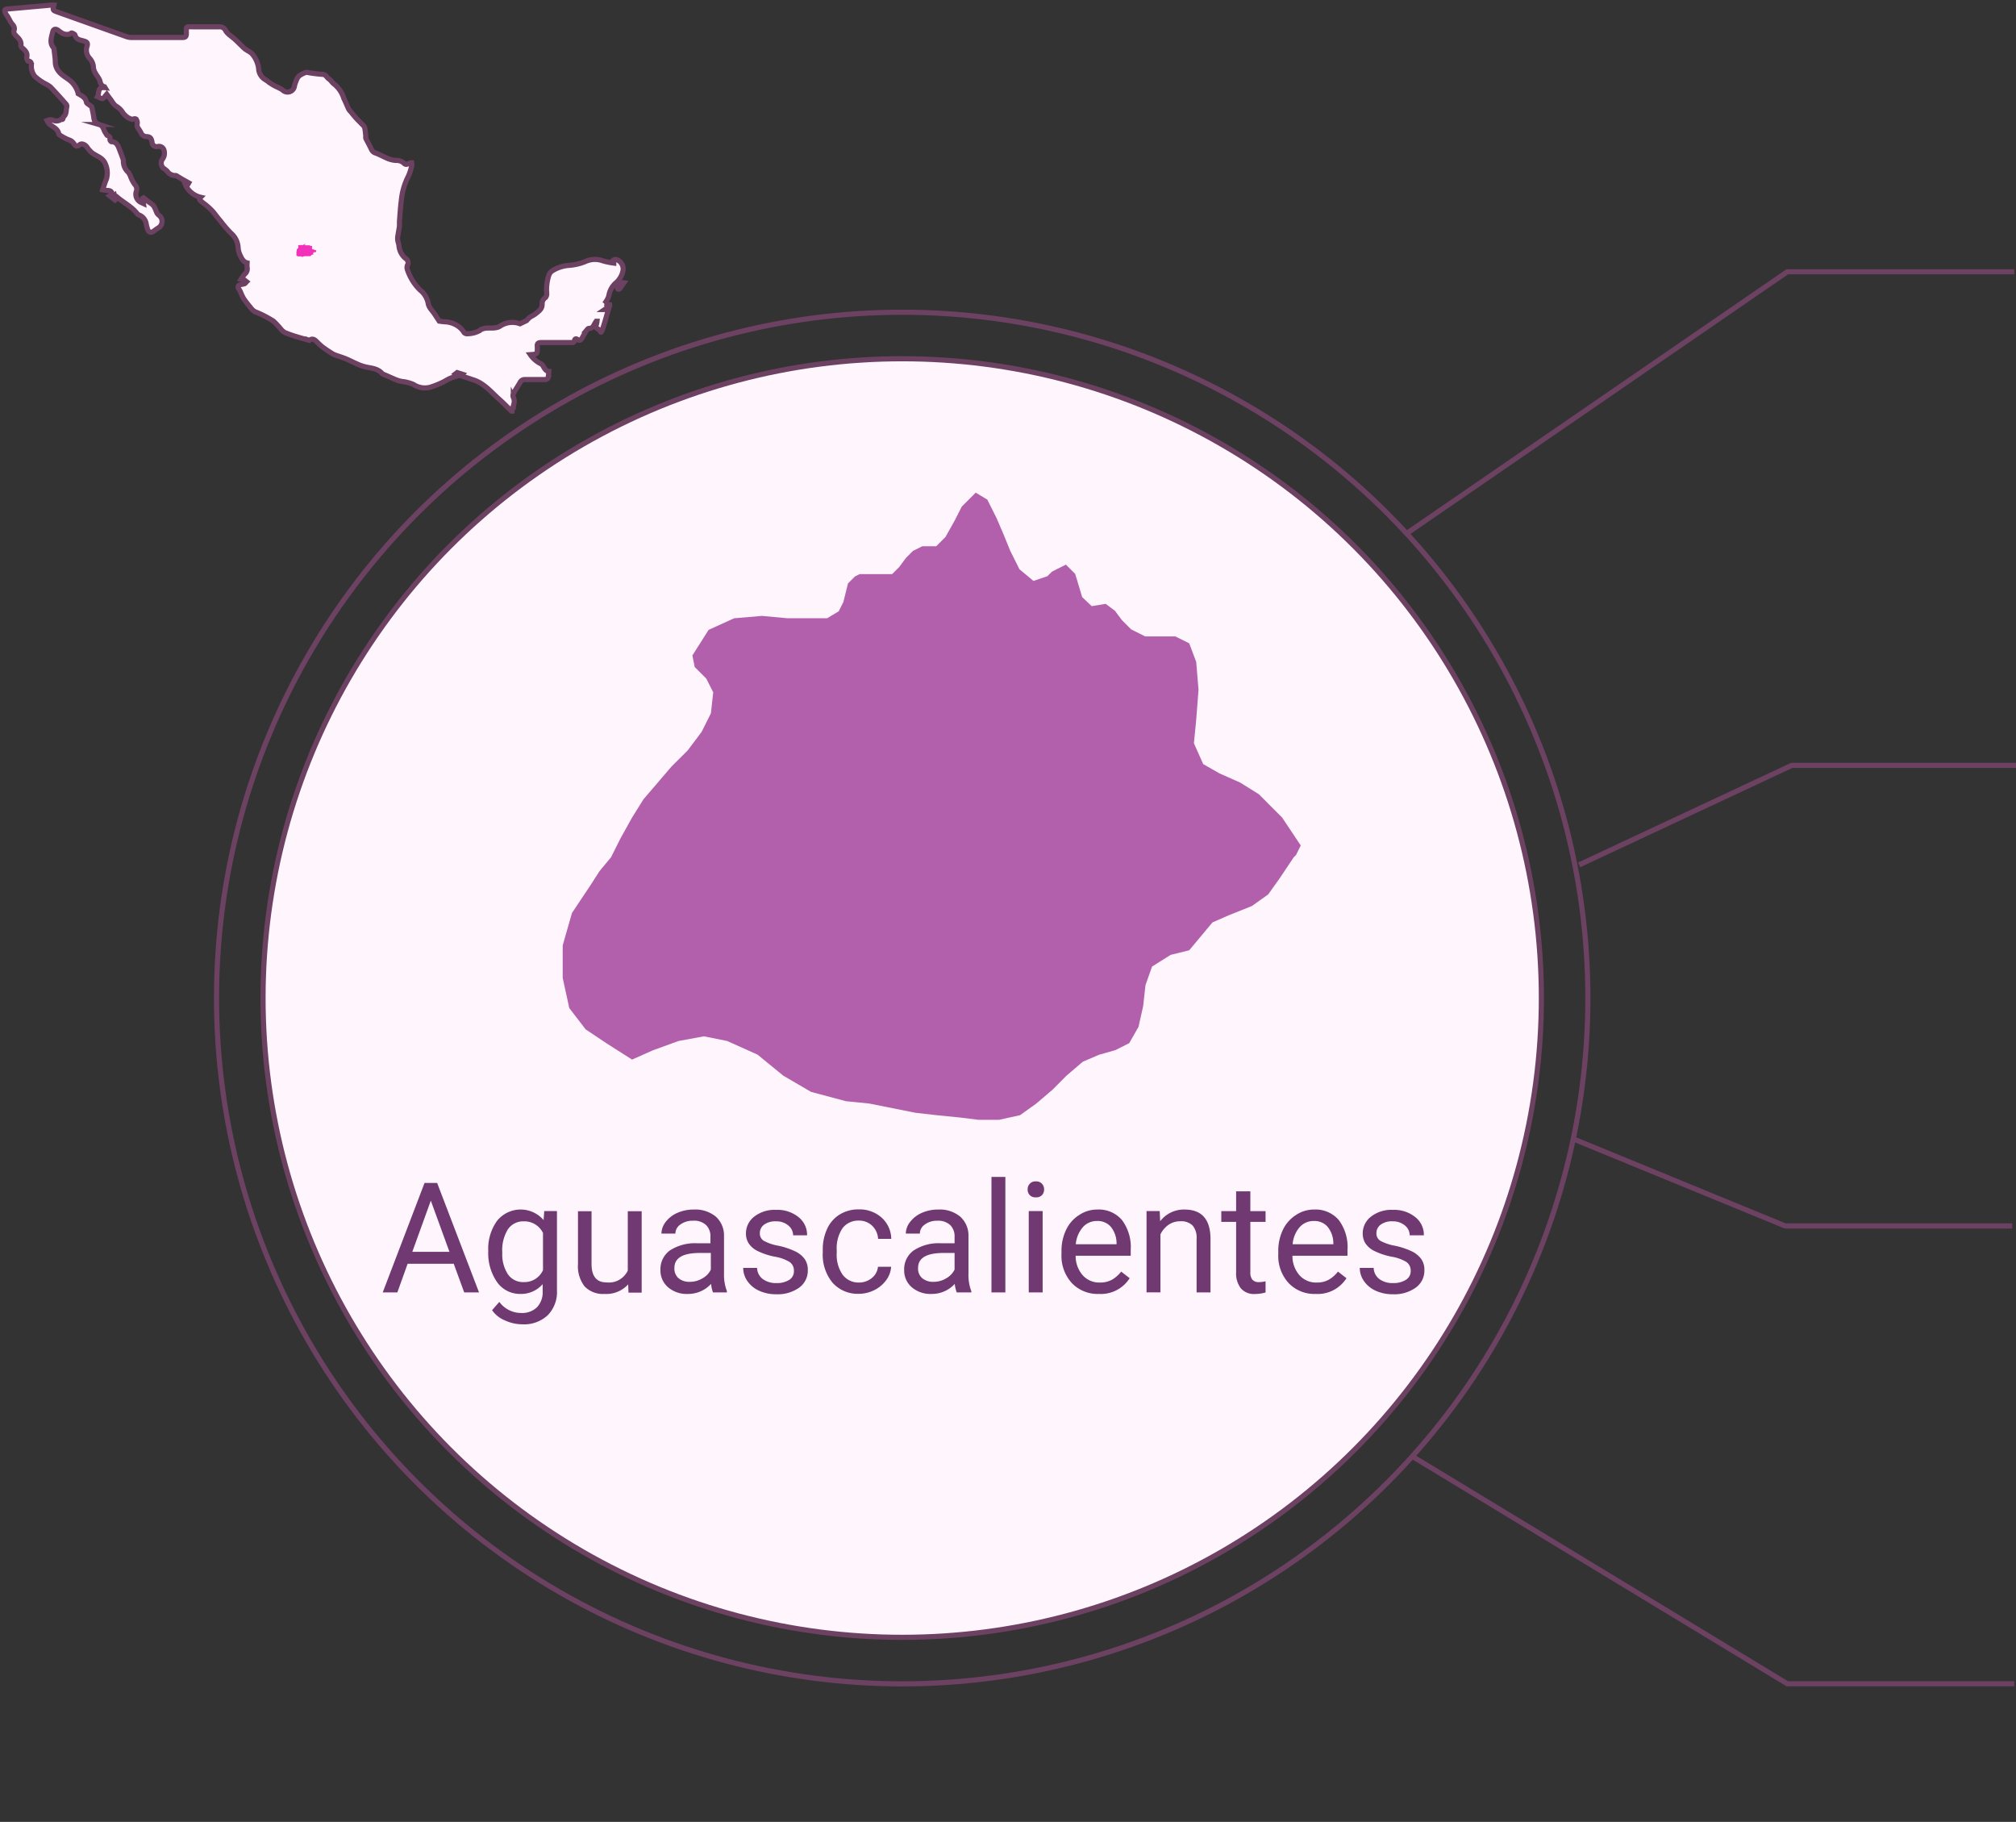 <svg xmlns="http://www.w3.org/2000/svg" viewBox="0 0 306.04 276.52"><rect x="0" y="0" width="306.04" height="276.52" fill="#333333" stroke="none"/><defs><style>.cls-1{fill:#fef6fc;}.cls-1,.cls-5,.cls-6{stroke:#6d4162;stroke-miterlimit:10;stroke-width:0.78px;}.cls-2{fill:#713972;}.cls-3{fill:#b25fac;}.cls-4{fill:#f230b9;}.cls-5,.cls-6{fill:none;}.cls-6{isolation:isolate;}</style></defs><g id="estados"><circle class="cls-1" cx="136.96" cy="151.48" r="97.03"/><path class="cls-2" d="M68.88,191.81h-7l-1.56,4.35H58.1l6.35-16.62h1.91l6.36,16.62H70.47ZM62.59,190h5.64l-2.83-7.77Z"/><path class="cls-2" d="M74.12,189.88a7.26,7.26,0,0,1,1.34-4.59,4.59,4.59,0,0,1,7.06-.11l.1-1.37h1.93v12.05a5,5,0,0,1-1.42,3.78A5.25,5.25,0,0,1,79.31,201a6.33,6.33,0,0,1-2.61-.57,4.47,4.47,0,0,1-2-1.57l1.1-1.26a4.12,4.12,0,0,0,3.32,1.68,3.24,3.24,0,0,0,2.4-.87,3.33,3.33,0,0,0,.86-2.44v-1.07A4.33,4.33,0,0,1,79,196.39a4.25,4.25,0,0,1-3.51-1.75A7.67,7.67,0,0,1,74.12,189.88Zm2.13.24a5.53,5.53,0,0,0,.85,3.28,2.77,2.77,0,0,0,2.4,1.19,3.08,3.08,0,0,0,2.93-1.81v-5.64a3.14,3.14,0,0,0-2.91-1.77,2.81,2.81,0,0,0-2.41,1.2A6,6,0,0,0,76.25,190.12Z"/><path class="cls-2" d="M95.36,194.94a4.51,4.51,0,0,1-3.62,1.45,3.84,3.84,0,0,1-3-1.15,5,5,0,0,1-1-3.4v-8H89.8v8c0,1.87.76,2.8,2.28,2.8a3.16,3.16,0,0,0,3.22-1.8v-9h2.11v12.35h-2Z"/><path class="cls-2" d="M108.24,196.16a4.42,4.42,0,0,1-.29-1.3,4.72,4.72,0,0,1-3.52,1.53,4.34,4.34,0,0,1-3-1,3.34,3.34,0,0,1-1.17-2.62,3.5,3.5,0,0,1,1.46-3,7,7,0,0,1,4.13-1.07h2v-1a2.37,2.37,0,0,0-.66-1.76,2.64,2.64,0,0,0-2-.66,3.1,3.1,0,0,0-1.9.57,1.67,1.67,0,0,0-.76,1.38h-2.12a2.94,2.94,0,0,1,.65-1.78,4.5,4.5,0,0,1,1.78-1.37,6.09,6.09,0,0,1,2.47-.5,4.9,4.9,0,0,1,3.35,1.07,3.86,3.86,0,0,1,1.25,2.94v5.68a6.91,6.91,0,0,0,.44,2.7v.19Zm-3.5-1.61a3.63,3.63,0,0,0,1.88-.52,3,3,0,0,0,1.29-1.33v-2.53h-1.65c-2.59,0-3.88.75-3.88,2.27A1.92,1.92,0,0,0,103,194,2.56,2.56,0,0,0,104.74,194.55Z"/><path class="cls-2" d="M120.52,192.88a1.56,1.56,0,0,0-.64-1.33,6.18,6.18,0,0,0-2.25-.81,10.72,10.72,0,0,1-2.55-.83,3.51,3.51,0,0,1-1.39-1.14,2.71,2.71,0,0,1-.45-1.57,3.2,3.2,0,0,1,1.29-2.57,5,5,0,0,1,3.28-1,5.1,5.1,0,0,1,3.4,1.09,3.43,3.43,0,0,1,1.31,2.77H120.4a1.92,1.92,0,0,0-.74-1.5,2.79,2.79,0,0,0-1.85-.62,2.88,2.88,0,0,0-1.81.5,1.58,1.58,0,0,0-.65,1.31,1.27,1.27,0,0,0,.61,1.15,7.2,7.2,0,0,0,2.18.74,11.23,11.23,0,0,1,2.56.85,3.77,3.77,0,0,1,1.46,1.18,2.86,2.86,0,0,1,.47,1.68,3.17,3.17,0,0,1-1.32,2.66,5.6,5.6,0,0,1-3.44,1,6.22,6.22,0,0,1-2.62-.53,4.28,4.28,0,0,1-1.79-1.47,3.49,3.49,0,0,1-.64-2h2.11a2.19,2.19,0,0,0,.85,1.68,3.33,3.33,0,0,0,2.09.62,3.47,3.47,0,0,0,1.93-.48A1.51,1.51,0,0,0,120.52,192.88Z"/><path class="cls-2" d="M130.34,194.66a3.06,3.06,0,0,0,2-.68,2.47,2.47,0,0,0,.94-1.71h2a3.86,3.86,0,0,1-.73,2,4.93,4.93,0,0,1-1.79,1.52,5.23,5.23,0,0,1-2.38.58,5.11,5.11,0,0,1-4-1.69,6.69,6.69,0,0,1-1.48-4.6v-.36a7.41,7.41,0,0,1,.66-3.2,4.94,4.94,0,0,1,1.9-2.18,5.35,5.35,0,0,1,2.92-.78,5,5,0,0,1,3.46,1.25,4.43,4.43,0,0,1,1.46,3.22h-2a3,3,0,0,0-.91-2,2.82,2.82,0,0,0-2-.77,3,3,0,0,0-2.49,1.15,5.46,5.46,0,0,0-.88,3.35v.4a5.3,5.3,0,0,0,.88,3.29A3,3,0,0,0,130.34,194.66Z"/><path class="cls-2" d="M145.24,196.16a4.69,4.69,0,0,1-.3-1.3,4.7,4.7,0,0,1-3.51,1.53,4.36,4.36,0,0,1-3-1,3.34,3.34,0,0,1-1.17-2.62,3.48,3.48,0,0,1,1.47-3,6.92,6.92,0,0,1,4.12-1.07h2.06v-1a2.37,2.37,0,0,0-.66-1.76,2.66,2.66,0,0,0-1.95-.66,3.08,3.08,0,0,0-1.9.57,1.67,1.67,0,0,0-.76,1.38h-2.13a2.89,2.89,0,0,1,.66-1.78,4.5,4.5,0,0,1,1.78-1.37,6.06,6.06,0,0,1,2.47-.5,4.87,4.87,0,0,1,3.34,1.07,3.84,3.84,0,0,1,1.26,2.94v5.68a6.93,6.93,0,0,0,.43,2.7v.19Zm-3.5-1.61a3.63,3.63,0,0,0,1.88-.52,3.11,3.11,0,0,0,1.29-1.33v-2.53h-1.66c-2.58,0-3.88.75-3.88,2.27A1.9,1.9,0,0,0,140,194,2.54,2.54,0,0,0,141.74,194.55Z"/><path class="cls-2" d="M152.62,196.16h-2.11V178.63h2.11Z"/><path class="cls-2" d="M156,180.53a1.24,1.24,0,0,1,.32-.86,1.14,1.14,0,0,1,.93-.36,1.17,1.17,0,0,1,.93.36,1.24,1.24,0,0,1,.32.86,1.22,1.22,0,0,1-.32.86,1.19,1.19,0,0,1-.93.34,1.17,1.17,0,0,1-.93-.34A1.22,1.22,0,0,1,156,180.53Zm2.28,15.63h-2.11V183.81h2.11Z"/><path class="cls-2" d="M166.8,196.39a5.39,5.39,0,0,1-4.09-1.65,6.12,6.12,0,0,1-1.57-4.41v-.39a7.35,7.35,0,0,1,.7-3.28,5.35,5.35,0,0,1,2-2.26,4.88,4.88,0,0,1,2.73-.82,4.63,4.63,0,0,1,3.75,1.59,6.85,6.85,0,0,1,1.33,4.54v.88h-8.36a4.4,4.4,0,0,0,1.06,2.95,3.35,3.35,0,0,0,2.6,1.12,3.7,3.7,0,0,0,1.89-.45,4.88,4.88,0,0,0,1.36-1.21l1.29,1A5.18,5.18,0,0,1,166.8,196.39Zm-.27-11.07a2.81,2.81,0,0,0-2.14.93,4.53,4.53,0,0,0-1.08,2.6h6.19v-.16a4,4,0,0,0-.87-2.49A2.63,2.63,0,0,0,166.53,185.32Z"/><path class="cls-2" d="M176.05,183.81l.07,1.55a4.51,4.51,0,0,1,3.7-1.78c2.6,0,3.92,1.47,3.94,4.42v8.16h-2.11V188a2.83,2.83,0,0,0-.61-2,2.46,2.46,0,0,0-1.86-.64,3.1,3.1,0,0,0-1.81.55,3.79,3.79,0,0,0-1.21,1.44v8.8h-2.11V183.81Z"/><path class="cls-2" d="M189.81,180.82v3h2.31v1.63h-2.31v7.67a1.69,1.69,0,0,0,.31,1.11,1.3,1.3,0,0,0,1,.37,5,5,0,0,0,1-.13v1.7a6.15,6.15,0,0,1-1.62.23,2.63,2.63,0,0,1-2.13-.86,3.67,3.67,0,0,1-.72-2.43v-7.66h-2.25v-1.63h2.25v-3Z"/><path class="cls-2" d="M199.71,196.39a5.39,5.39,0,0,1-4.09-1.65,6.12,6.12,0,0,1-1.57-4.41v-.39a7.35,7.35,0,0,1,.7-3.28,5.42,5.42,0,0,1,2-2.26,4.88,4.88,0,0,1,2.73-.82,4.63,4.63,0,0,1,3.75,1.59,6.85,6.85,0,0,1,1.33,4.54v.88h-8.36a4.4,4.4,0,0,0,1.06,2.95,3.35,3.35,0,0,0,2.6,1.12,3.67,3.67,0,0,0,1.89-.45,4.88,4.88,0,0,0,1.36-1.21l1.29,1A5.17,5.17,0,0,1,199.71,196.39Zm-.27-11.07a2.81,2.81,0,0,0-2.14.93,4.46,4.46,0,0,0-1.07,2.6h6.18v-.16a4,4,0,0,0-.87-2.49A2.63,2.63,0,0,0,199.44,185.32Z"/><path class="cls-2" d="M214.15,192.88a1.56,1.56,0,0,0-.64-1.33,6.18,6.18,0,0,0-2.25-.81,10.47,10.47,0,0,1-2.54-.83,3.47,3.47,0,0,1-1.4-1.14,2.71,2.71,0,0,1-.45-1.57,3.2,3.2,0,0,1,1.29-2.57,5,5,0,0,1,3.28-1,5.1,5.1,0,0,1,3.4,1.09,3.43,3.43,0,0,1,1.31,2.77H214a1.92,1.92,0,0,0-.74-1.5,2.79,2.79,0,0,0-1.85-.62,2.88,2.88,0,0,0-1.81.5,1.58,1.58,0,0,0-.65,1.31,1.27,1.27,0,0,0,.61,1.15,7.2,7.2,0,0,0,2.18.74,11.5,11.5,0,0,1,2.57.85,3.81,3.81,0,0,1,1.45,1.18,2.86,2.86,0,0,1,.47,1.68,3.17,3.17,0,0,1-1.32,2.66,5.58,5.58,0,0,1-3.43,1,6.24,6.24,0,0,1-2.63-.53,4.28,4.28,0,0,1-1.79-1.47,3.49,3.49,0,0,1-.64-2h2.11a2.19,2.19,0,0,0,.85,1.68,3.34,3.34,0,0,0,2.1.62,3.43,3.43,0,0,0,1.92-.48A1.51,1.51,0,0,0,214.15,192.88Z"/><path id="AGS" class="cls-3" d="M197.45,128.35l-.7,1.41-.35.35-2.12,3.17-1.76,2.47-2.47,1.76-3.52,1.41L184.06,140l-1.76,2.11-1.77,2.12-2.82.7-2.82,1.77-1,2.82-.35,3.17-.71,3.17-1.41,2.47-2.11,1.06-2.47.7-2.47,1.06-2.47,2.11-2.11,2.12-2.47,2.11-2.47,1.77-3.17.7h-3.17l-2.82-.35-3.53-.35-3.17-.36-7.05-1.41-3.52-.35-5.29-1.41-4.23-2.47L115,160.07,110.39,158l-3.52-.71L103,158l-3.88,1.41-3.17,1.41-3.88-2.47-3.17-2.12L86.42,153l-1-4.58V143.5l.7-2.46.71-2.47,1.41-2.12,1.41-2.11L91,132.23l1.76-2.12,1.41-2.82,1.76-3.17,1.76-2.82,2.12-2.47,2.11-2.47,2.47-2.46,2.12-2.82,1.41-2.82.35-3.18L107.22,103l-1.76-1.76-.35-1.76,2.46-3.88,3.88-1.76,4.23-.36,3.88.36h6l1.76-1.06.71-1.41.7-2.82,1.06-1.06.7-.35h4.94l1.06-1.06,1.05-1.41,1.06-1.06,1.41-.7h2.11l1.41-1.41L144.93,79,146,76.89l2.12-2.12,1.76,1.06,1.41,2.82,1.06,2.47,1,2.46,1.41,2.82,2.12,1.77,2.11-.71.71-.7.7-.36.71-.35.7-.35,1.41,1.41,1.06,3.52L165.73,92l2.12-.35,1.41,1.06,1.05,1.41,1.41,1.41,2.12,1.06h4.58l2.11,1.05,1.06,2.82.35,4.23-.35,4.58-.35,3.53,1.41,3.17,2.47,1.41,3.17,1.41,2.82,1.76,1.76,1.77,1.76,1.76,1.41,2.11,1.41,2.12Z"/><path class="cls-1" d="M94.07,42.29a3.19,3.19,0,0,0,.53-1.36A1.53,1.53,0,0,0,94,39.62c-.42-.31-.74-.36-1.12.11l.29.08,0,.12a11.22,11.22,0,0,1-1.65-.34,3.48,3.48,0,0,0-2.58.07,8,8,0,0,1-2.47.61,5.56,5.56,0,0,0-2.64.84,1.41,1.41,0,0,0-.5.63A7.05,7.05,0,0,0,83,44.59a.88.88,0,0,1-.2.58,1.09,1.09,0,0,0-.5,1c0,.7-.43,1-.89,1.37s-.69.41-1,.64a4.27,4.27,0,0,0-.47.48h0l-1,.48h0a3.35,3.35,0,0,0-3,.34,1.34,1.34,0,0,1-.5.22c-.88.24-1.85-.18-2.71.52a3.91,3.91,0,0,1-1.73.43.65.65,0,0,1-.53-.16,3.25,3.25,0,0,0-1.32-1.22,3.61,3.61,0,0,0-1.47-.42,9,9,0,0,1-1-.11c-.28-.42-.51-.79-.76-1.15-.34-.51-.85-.94-.93-1.61A3.42,3.42,0,0,0,63.75,44a7.79,7.79,0,0,1-1.91-3.09,1,1,0,0,1,0-.63.74.74,0,0,0-.2-1,2.81,2.81,0,0,1-1.07-1.9c0-.32-.17-.63-.2-1a2.39,2.39,0,0,1,.05-.7c.06-.45.16-.9.22-1.35,0-.23,0-.47,0-.7.08-1.05.14-2.11.28-3.16A10.11,10.11,0,0,1,62,26.73a7.55,7.55,0,0,0,.5-1.59,1.27,1.27,0,0,0,0-.43,1.36,1.36,0,0,0-.51.11.46.46,0,0,1-.67-.05,1.67,1.67,0,0,0-1.24-.42,4.23,4.23,0,0,1-1.12-.25c-.64-.26-1.25-.61-1.9-.86a1,1,0,0,1-.65-.52c-.27-.58-.59-1.15-.88-1.73a1.36,1.36,0,0,1,0-.36c-.05-.42-.08-.85-.17-1.26A1.18,1.18,0,0,0,55,18.9c-.3-.32-.62-.62-.91-.94s-.6-.7-.89-1.06a1.4,1.4,0,0,1-.28-.36c-.25-.53-.46-1.09-.73-1.61a4.42,4.42,0,0,0-1.45-2.16c-.31-.2-.5-.6-.81-.79s-.45-.69-1-.7A20.29,20.29,0,0,1,46.7,11a.67.67,0,0,0-.31,0,4.68,4.68,0,0,0-.64.3,1.59,1.59,0,0,0-.57.48,6,6,0,0,0-.47,1.21,1.06,1.06,0,0,1-1.82.66c-.4-.28-.88-.45-1.31-.69a7.71,7.71,0,0,1-.77-.49,4.71,4.71,0,0,0-.45-.33,2.06,2.06,0,0,1-1.1-1.78,4.26,4.26,0,0,0-.93-2.12c-.28-.37-.82-.54-1.19-.86s-.93-.91-1.41-1.35c-.25-.23-.53-.43-.78-.65a2.62,2.62,0,0,1-.66-.67,1,1,0,0,0-1-.64c-1.34,0-2.68,0-4,0-1.15,0-1-.1-1,1,0,.47-.13.63-.61.62-2.54,0-5.08,0-7.62,0a2.57,2.57,0,0,1-.83-.12L8.77,1.84C8,1.57,8,1.56,8.18.78a4.09,4.09,0,0,0-.5,0l-6.47.58c-.52,0-.59.19-.36.67a2.8,2.8,0,0,0,.3.46L1.44,3a3,3,0,0,0,.34.57c.28.31.51.6.35,1.06-.1.31.06.54.29.78.4.41.87.82.75,1.52,0,.09.1.24.19.32.46.4.89.78.69,1.5,0,.15.13.52.22.53.46,0,.51.33.49.65a2.44,2.44,0,0,0,.52,1.65,7.29,7.29,0,0,0,1.65,1.16,4.11,4.11,0,0,1,.73.46c.82.86,1.61,1.74,2.39,2.63a.49.49,0,0,1,.09.39c-.14.53,0,1.14-.54,1.55-.06.06,0,.2-.08.31s-.22,0-.29.07a1.18,1.18,0,0,1-1.12.12,1.71,1.71,0,0,0-.5-.1,2.64,2.64,0,0,0-.46.13,2.59,2.59,0,0,0,.3.48c.51.5,1.33.7,1.47,1.56a.28.28,0,0,0,.16.16,7.17,7.17,0,0,0,1.36.73,1.36,1.36,0,0,1,.78.58c.19.27.4.56.82.19s1,.05,1.2.38a3,3,0,0,0,.43.52c.59.71,1.61.82,2.15,1.64a3.36,3.36,0,0,1,.33,2.66c-.22.49-.36,1-.56,1.61a5.24,5.24,0,0,0,.71.1c.39,0,.69.12.74.58l-.39.23.81.64.12-.1-.18-.57a.85.85,0,0,1,.27.13c1,.9,2.33,1.51,3.18,2.64a.89.89,0,0,0,.35.21,1.75,1.75,0,0,1,1,1.35,5.7,5.7,0,0,0,.22.81c.21.49.53.55.95.23.24-.19.5-.36.76-.53a1.15,1.15,0,0,0,0-1.86,1.14,1.14,0,0,1-.37-.49,6.73,6.73,0,0,0-.43-.94,3.48,3.48,0,0,0-.73-.57l-.8-.64-.12.07.1.79h0l-.45-.21a1.37,1.37,0,0,1-.66-1.56A1,1,0,0,0,20.46,28,5.64,5.64,0,0,1,19.9,27a3.45,3.45,0,0,0-.39-.82,2.24,2.24,0,0,1-.78-1.7.92.92,0,0,0-.07-.4c-.19-.53-.39-1.05-.59-1.57s-.47-1-1.14-1c-.09,0-.26-.25-.24-.35.06-.34-.09-.48-.37-.6-.12,0-.17-.23-.27-.35-.34-.41-.31-1.11-1-1.31a1.17,1.17,0,0,1-.81-1.09c-.08-.52-.18-1-.31-1.55,0-.13-.25-.22-.37-.33s-.4-.24-.43-.39c-.12-.75-.73-1-1.25-1.32a3.79,3.79,0,0,0-1-1.77c-.62-.6-1.46-.93-2-1.67a2.3,2.3,0,0,1-.48-1.27c0-.69-.13-1.38-.2-2.07a.45.45,0,0,0-.12-.25C7.5,6.48,7.81,5.65,8,4.87c.1-.49.46-.54.87-.24a3.27,3.27,0,0,0,.78.51,1.92,1.92,0,0,0,.83.06c.14,0,.3-.22.42-.19s.45.17.49.32c.18.68.72.73,1.28.88s.71.33.52.89a1.8,1.8,0,0,0,.43,1.77,2.27,2.27,0,0,1,.55,1.19c0,.85.58,1.37.91,2,.1.2.12.43.21.63a1,1,0,0,0,.27.35.91.91,0,0,0,.3.13l.08.13c-1.19-.14-.84.79-1.14,1.37.29.12.58.34.79.28s.37-.38.61-.65c.18.24.36.5.55.74s.53.88.91,1.09a2.87,2.87,0,0,1,1,1,3.31,3.31,0,0,0,.77.72,2.35,2.35,0,0,0,.65.27c.18-.07.42-.14.55-.05a.82.82,0,0,1,.21.51c0,.21-.06.46,0,.64s.39.58.54.89a.94.94,0,0,0,.86.63c.63,0,.75.35.84.85a.7.7,0,0,0,.91.64.78.78,0,0,1,.9.55,1.63,1.63,0,0,1,0,.95,2.17,2.17,0,0,1-.32.57,1.08,1.08,0,0,0,.21,1.21,4.61,4.61,0,0,1,.6.47,1.44,1.44,0,0,0,1.31.66.57.57,0,0,1,.21.1l.75.46,1,.56-.07.12L28,27.64a3.36,3.36,0,0,0,2.46,2.3c-.37.38,0,.52.2.71s.42.31.62.49a10.65,10.65,0,0,1,1,.93c.34.39.64.83,1,1.25.09.12.19.23.29.35a17,17,0,0,0,1.52,1.75,3.09,3.09,0,0,1,1.06,2.2,3,3,0,0,0,.25,1c.25.54.49,1.12,1.11,1.28a4.52,4.52,0,0,0,0,.68,1,1,0,0,1-.34,1,5.46,5.46,0,0,0-.57.78,3,3,0,0,1,.47.12c.13.08.24.19.36.28-.1.1-.18.24-.3.3a4.71,4.71,0,0,1-.54.12c-.48.12-.57.37-.28.77a2.67,2.67,0,0,1,.22.41,6.86,6.86,0,0,0,.45.95,14.44,14.44,0,0,0,1,1.3,2.51,2.51,0,0,0,.67.67,17.49,17.49,0,0,1,2.86,1.46A12.72,12.72,0,0,1,42.68,50a2,2,0,0,0,.62.5,17.32,17.32,0,0,0,1.71.6c.58.18,1.17.34,1.75.5a.36.36,0,0,0,.27,0c.49-.29.79,0,1.1.31a10.27,10.27,0,0,0,.77.71c.48.37,1,.71,1.47,1a2.14,2.14,0,0,0,.45.24c.57.21,1.15.38,1.71.61s1.09.52,1.65.76a7.35,7.35,0,0,0,1,.38c1,.29,2.08.22,2.84,1.09a1.45,1.45,0,0,0,.45.22c.57.25,1.13.51,1.7.74a5.36,5.36,0,0,0,.78.23,6,6,0,0,1,1.83.47,3.12,3.12,0,0,0,2.54.41,13.5,13.5,0,0,0,1.82-.72c.37-.17.71-.4,1.08-.58a6.49,6.49,0,0,1,.74-.26l.58-.18-.4-.28.26-.2.79.25-.22.23,1.9.63c1.64.53,2.69,1.85,3.91,2.94.65.57,1.24,1.19,1.86,1.79l.09,0c.08-.69.57-1.33.2-2.07a.74.74,0,0,1,0-.56c.3-.57.66-1.1,1-1.67a.78.78,0,0,1,.81-.48c1,0,2,0,3,0,.16,0,.41-.11.45-.23a5.15,5.15,0,0,0,.12-1s0,0-.07,0c-.42-.13-.6-.48-.8-.84a.82.82,0,0,0-.4-.36,4.22,4.22,0,0,1-1.53-1.35c1.06-.07,1.06-.07,1.06-1.13a.33.33,0,0,0,0-.1c-.07-.48.15-.61.62-.61,1.49,0,3,0,4.49,0,.22,0,.47.06.53-.29s.29-.3.5-.15.43.12.57-.11c.24-.39.45-.8.67-1.19-.11.14-.25.28-.35.43.1-.15.24-.29.35-.43h0l0,0h0c.14-.14.29-.41.43-.4.47,0,.66-.25.83-.6a4.94,4.94,0,0,1,.3-.49l.12,0a2.88,2.88,0,0,1-.1.51c-.12.27-.1.47.18.62a2.69,2.69,0,0,1,.33.26l.06.06h0c.13.4.24.1.28,0,.16-.43.29-.88.43-1.32.18-.62.36-1.24.55-1.91H91.8c.35-.24.82-.23.74-.74l-.78-.14a3.78,3.78,0,0,0,.66-1.17,3.3,3.3,0,0,1,1.08-2A2.72,2.72,0,0,0,94.07,42.29Z"/><path class="cls-1" d="M93.71,43.65a.29.29,0,0,0,.12.23.25.25,0,0,0,.24-.06c.21-.27.4-.56.64-.9C94,42.82,93.65,43.12,93.71,43.65Z"/><path id="MEX2717" class="cls-4" d="M48,38.06l0,0h0L48,38.2l-.05.07-.07,0-.1,0-.07,0,0,0,0,.06-.08,0-.08,0,0,.08v.09l0,.09,0,.06-.06,0-.07,0-.06,0-.07.06-.06.06-.07.06-.07.05-.09,0h-.35l-.2,0h-.09l-.15,0L45.85,39l-.11-.09-.12,0-.1,0-.11,0-.11,0-.09,0-.1-.07-.09,0L45,38.75l0-.13v-.14l0-.07,0-.06,0-.06,0-.06,0-.06.05-.06,0-.08,0-.09,0-.07.06-.07.06-.07.07-.07.06-.08,0-.08v-.08l0-.06-.05,0v-.05l.07-.11.11,0H46l.05,0,0,0,0-.08,0,0h.15l0,0,0,0,0,0,0,0h.06l0,0,0-.07,0-.06,0-.06.05,0,0,.08,0,.07,0,.07,0,.08.06,0H47l0,0h.06l0,0,0,.09,0,0h.06l0,0,0,0,0,0,.06,0h.13l.06,0,0,.08v.34l0,.09.06,0,.09,0,.08.05,0,0,.05,0L48,38l0,.06Z"/><circle class="cls-5" cx="136.96" cy="151.48" r="104.09"/><polyline class="cls-6" points="213.34 81.1 271.32 41.25 305.78 41.25"/><polyline class="cls-6" points="214.19 220.92 271.32 255.56 305.78 255.56"/><polyline class="cls-6" points="239.72 131.27 272.01 116.16 306.47 116.16"/><polyline class="cls-6" points="238.56 172.75 271 186.07 305.46 186.07"/></g></svg>